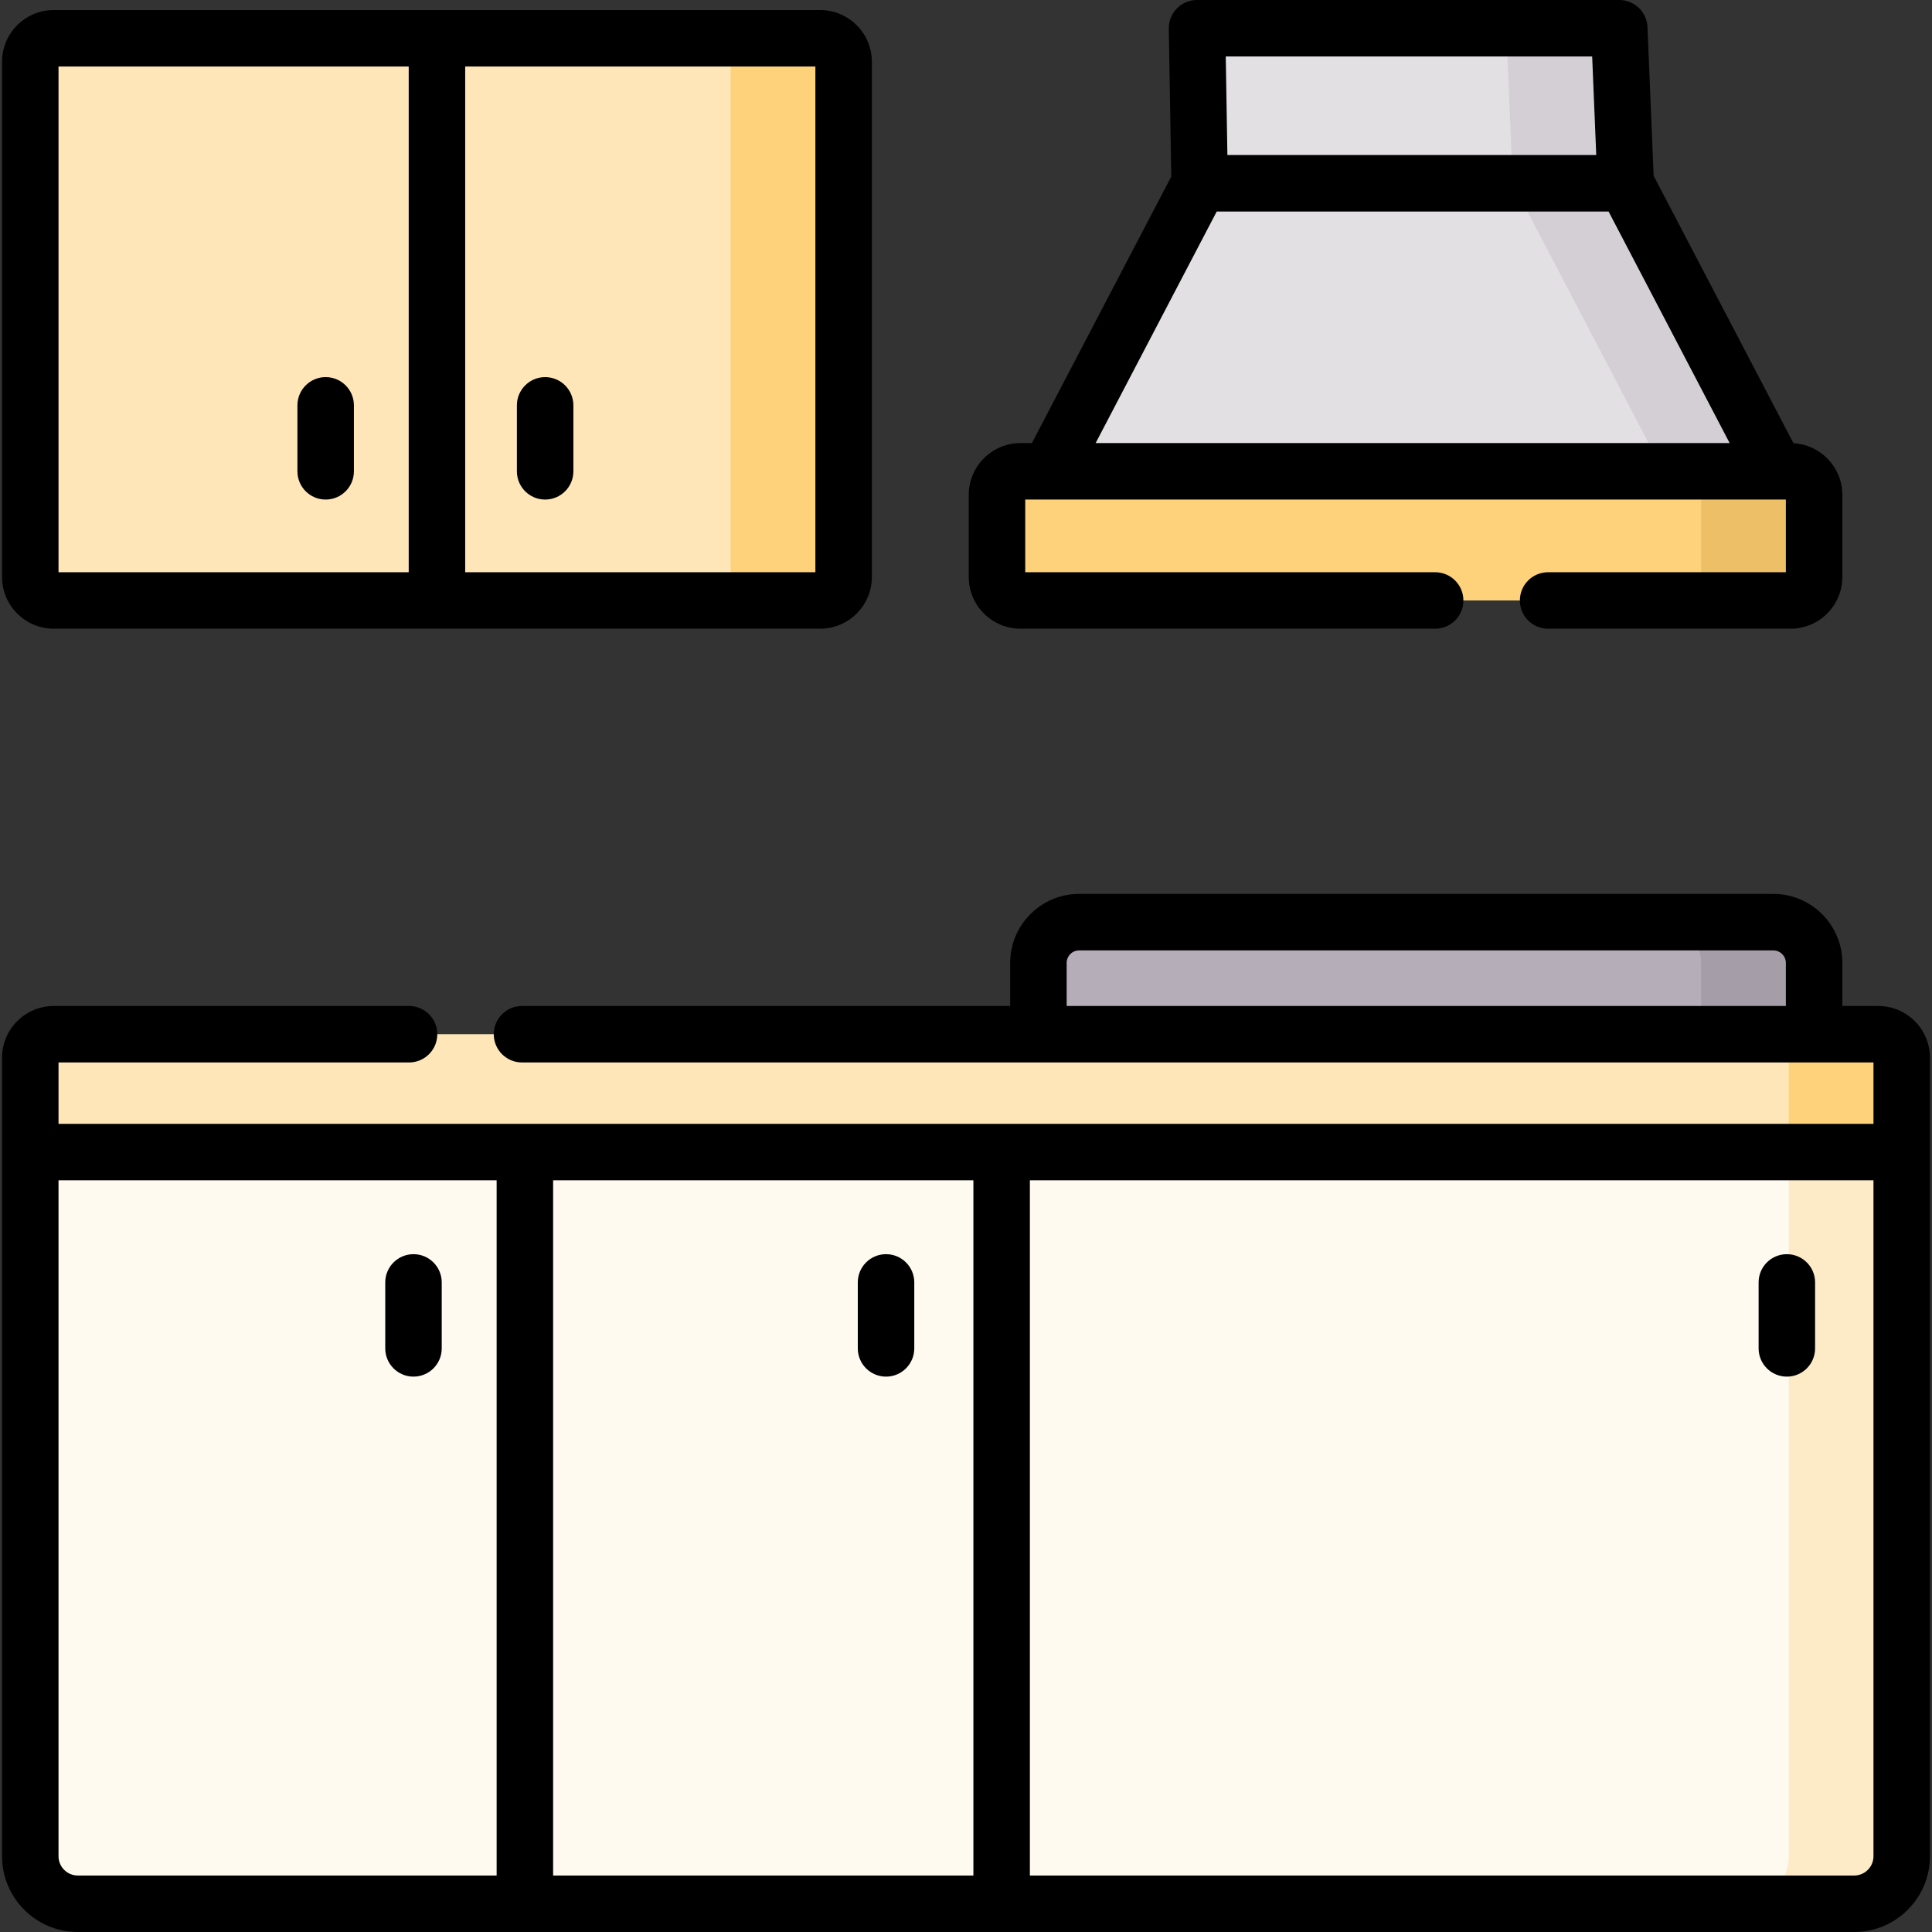 <svg id="Capa_1" enable-background="new 0 0 513.085 513.085" height="512" viewBox="0 0 513.085 513.085" width="512" xmlns="http://www.w3.org/2000/svg"><rect x="0" y="0" width="513.085" height="513.085" fill="#333333" stroke="none"/><g><g><path d="m431.734 48.674h-113.148l-40 76.495h193.148z" fill="#e3e0e4"/></g><g><path d="m431.734 48.674h-113.148l-.687-41.174h112.133z" fill="#e3e0e4"/></g><g><path d="m431.734 48.674h-30l40 76.495h30z" fill="#d4cfd5"/></g><g><path d="m430.032 7.5h-30l1.702 41.174h30z" fill="#d4cfd5"/></g><g><path d="m8.042 302.46v-21.56c0-3.446 2.794-6.24 6.24-6.24h484.52c3.446 0 6.24 2.794 6.24 6.24v21.56" fill="#fee6b9"/></g><g><path d="m217.802 159.469h-203.519c-3.446 0-6.24-2.794-6.24-6.24v-136.82c0-3.446 2.794-6.24 6.24-6.24h203.52c3.446 0 6.24 2.794 6.24 6.24v136.819c-.001 3.447-2.794 6.241-6.241 6.241z" fill="#fee6b9"/></g><g><path d="m475.534 159.469h-204.52c-3.446 0-6.24-2.794-6.24-6.24v-21.819c0-3.446 2.794-6.24 6.24-6.24h204.52c3.446 0 6.24 2.794 6.24 6.24v21.819c0 3.446-2.794 6.24-6.24 6.24z" fill="#fdd27a"/></g><g><path d="m492.422 505.585h-471.759c-6.97 0-12.621-5.651-12.621-12.621v-190.504h497v190.504c.001 6.97-5.65 12.621-12.62 12.621z" fill="#fffaf0"/></g><g><path d="m481.774 274.66h-205.999v-18.942c0-5.975 4.844-10.819 10.819-10.819h184.36c5.975 0 10.819 4.844 10.819 10.819v18.942z" fill="#b5adb7"/></g><g><path d="m498.802 274.66h-30c3.446 0 6.24 2.794 6.24 6.24v21.56h30v-21.56c.001-3.446-2.793-6.24-6.24-6.24z" fill="#fdd27a"/></g><g><path d="m217.802 10.169h-30c3.446 0 6.24 2.794 6.24 6.24v136.819c0 3.447-2.794 6.24-6.24 6.24h30c3.446 0 6.24-2.794 6.24-6.24v-136.819c0-3.446-2.793-6.24-6.24-6.24z" fill="#fdd27a"/></g><g><path d="m475.534 125.169h-30c3.446 0 6.24 2.794 6.24 6.24v21.819c0 3.447-2.794 6.24-6.24 6.24h30c3.446 0 6.24-2.794 6.24-6.24v-21.819c0-3.446-2.794-6.24-6.24-6.24z" fill="#edbf66"/></g><g><path d="m475.043 302.46v190.504c0 6.97-5.651 12.621-12.621 12.621h30c6.97 0 12.621-5.651 12.621-12.621v-190.504z" fill="#fdebc8"/></g><g><path d="m470.955 244.899h-30c5.975 0 10.819 4.844 10.819 10.819v18.942h30v-18.942c0-5.975-4.844-10.819-10.819-10.819z" fill="#a59da7"/></g><g><path d="m498.802 267.16h-9.528v-11.442c0-10.101-8.218-18.319-18.319-18.319h-184.361c-10.101 0-18.319 8.218-18.319 18.319v11.442h-129.644c-4.142 0-7.5 3.358-7.5 7.5s3.358 7.5 7.5 7.5h358.911v16.3h-482v-16.3h93.089c4.142 0 7.5-3.358 7.5-7.5s-3.358-7.5-7.5-7.5h-94.348c-7.576 0-13.74 6.164-13.74 13.74v212.064c0 11.095 9.026 20.121 20.121 20.121h471.758c11.095 0 20.121-9.026 20.121-20.121v-212.064c-.001-7.576-6.165-13.74-13.741-13.74zm-215.527-11.442c0-1.83 1.489-3.319 3.319-3.319h184.361c1.83 0 3.319 1.489 3.319 3.319v11.442h-190.999zm-24.767 57.742v184.625h-111.615v-184.625zm-242.966 179.504v-179.504h116.35v184.625h-111.228c-2.824 0-5.122-2.297-5.122-5.121zm476.879 5.121h-218.913v-184.625h224.034v179.504c.001 2.824-2.297 5.121-5.121 5.121z"/><path d="m14.283 166.969h203.52c7.576 0 13.74-6.164 13.74-13.74v-136.82c0-7.577-6.164-13.741-13.74-13.741h-203.52c-7.576 0-13.74 6.164-13.74 13.741v136.819c0 7.577 6.164 13.741 13.74 13.741zm202.259-15h-93v-134.3h93zm-201-134.3h93v134.3h-93z"/><path d="m271.014 166.969h110.122c4.142 0 7.5-3.358 7.5-7.5s-3.358-7.5-7.5-7.5h-108.862v-19.3h202v19.3h-63.138c-4.142 0-7.5 3.358-7.5 7.5s3.358 7.5 7.5 7.5h64.398c7.576 0 13.74-6.164 13.74-13.74v-21.819c0-7.319-5.757-13.303-12.978-13.702l-37.137-71.021-1.634-39.497c-.166-4.018-3.472-7.19-7.493-7.19h-112.133c-2.011 0-3.938.808-5.347 2.241-1.41 1.434-2.186 3.373-2.152 5.384l.655 39.265-37.011 70.778h-3.03c-7.576 0-13.74 6.164-13.74 13.741v21.819c0 7.577 6.164 13.741 13.74 13.741zm151.822-151.969 1.082 26.174h-97.956l-.437-26.174zm-99.708 41.174h104.065l32.156 61.495h-168.378z"/><path d="m235.306 365.593c4.142 0 7.5-3.358 7.5-7.5v-17.52c0-4.142-3.358-7.5-7.5-7.5s-7.5 3.358-7.5 7.5v17.52c0 4.142 3.358 7.5 7.5 7.5z"/><path d="m474.537 333.074c-4.142 0-7.5 3.358-7.5 7.5v17.52c0 4.142 3.358 7.5 7.5 7.5s7.5-3.358 7.5-7.5v-17.52c0-4.142-3.358-7.5-7.5-7.5z"/><path d="m109.811 333.074c-4.142 0-7.5 3.358-7.5 7.5v17.52c0 4.142 3.358 7.5 7.5 7.5s7.5-3.358 7.5-7.5v-17.52c0-4.142-3.358-7.5-7.5-7.5z"/><path d="m86.488 100.149c-4.142 0-7.5 3.358-7.5 7.5v17.519c0 4.142 3.358 7.5 7.5 7.5s7.5-3.358 7.5-7.5v-17.519c0-4.142-3.358-7.5-7.5-7.5z"/><path d="m144.773 132.669c4.142 0 7.5-3.358 7.5-7.5v-17.519c0-4.142-3.358-7.5-7.5-7.5s-7.5 3.358-7.5 7.5v17.519c0 4.142 3.358 7.5 7.5 7.5z"/></g></g></svg>